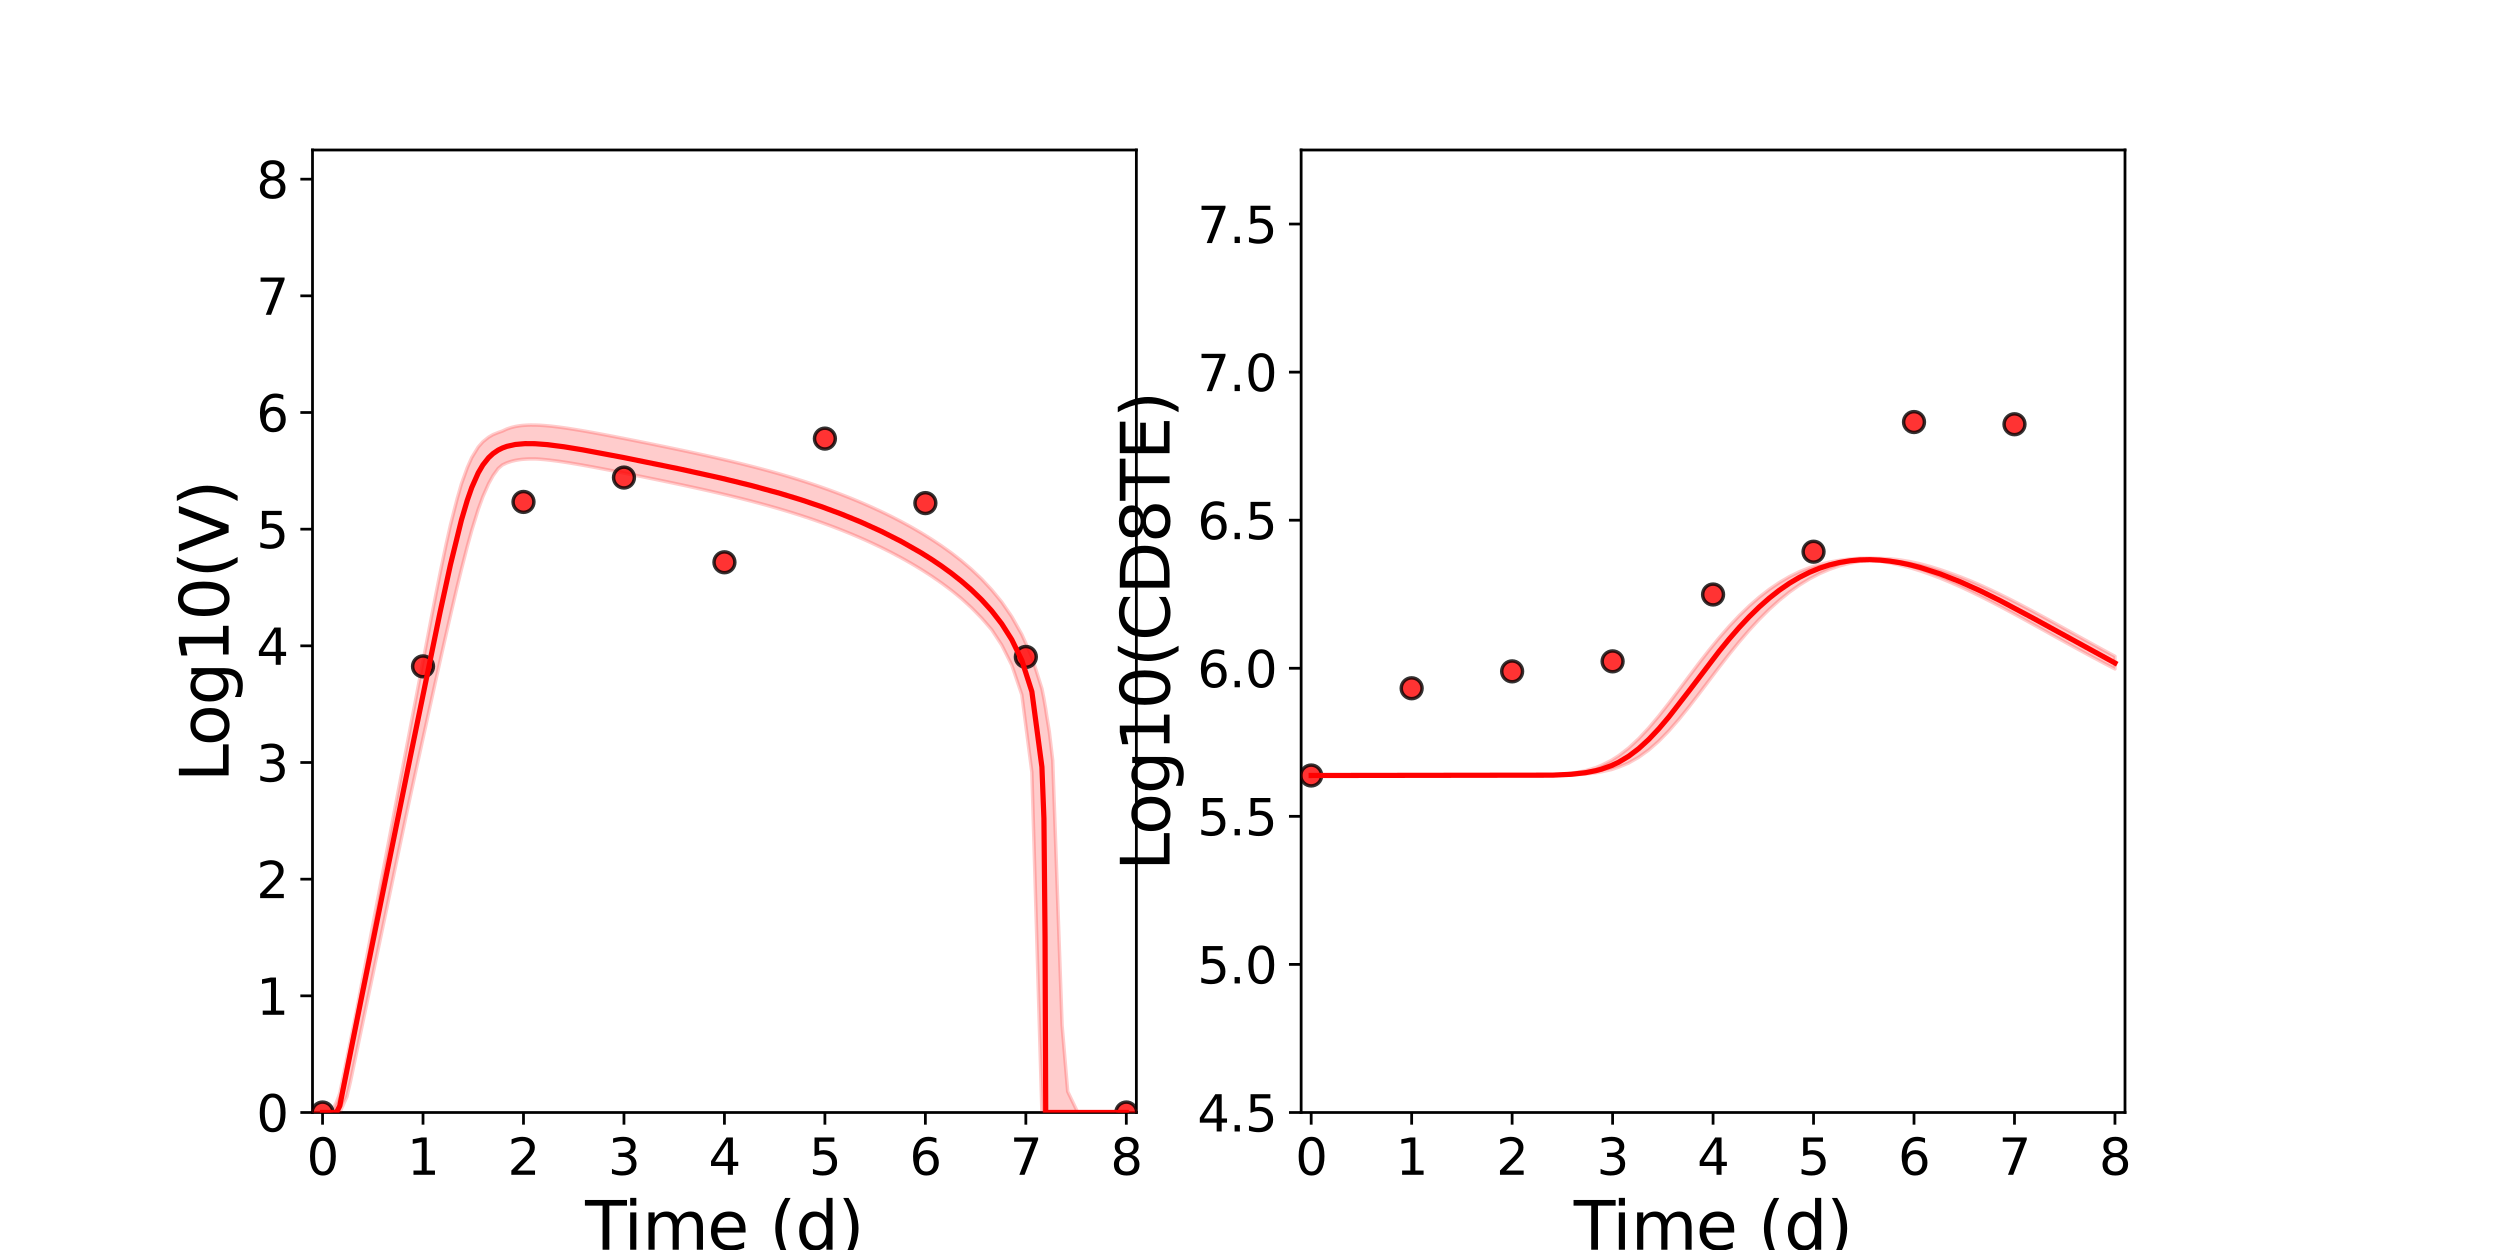 <?xml version="1.0" encoding="utf-8" standalone="no"?>
<!DOCTYPE svg PUBLIC "-//W3C//DTD SVG 1.1//EN"
  "http://www.w3.org/Graphics/SVG/1.1/DTD/svg11.dtd">
<svg xmlns:xlink="http://www.w3.org/1999/xlink" width="720pt" height="360pt" viewBox="0 0 720 360" xmlns="http://www.w3.org/2000/svg" version="1.1">
 <defs>
  <style type="text/css">*{stroke-linejoin: round; stroke-linecap: butt}</style>
 </defs>
 <g id="figure_1">
  <g id="patch_1">
   <path d="M 0 360 
L 720 360 
L 720 0 
L 0 0 
z
" style="fill: #ffffff"/>
  </g>
  <g id="axes_1">
   <g id="patch_2">
    <path d="M 90 320.4 
L 327.273 320.4 
L 327.273 43.2 
L 90 43.2 
z
" style="fill: #ffffff"/>
   </g>
   <g id="matplotlib.axis_1">
    <g id="xtick_1">
     <g id="line2d_1">
      <defs>
       <path id="m80e9c39110" d="M 0 0 
L 0 3.5 
" style="stroke: #000000; stroke-width: 0.8"/>
      </defs>
      <g>
       <use xlink:href="#m80e9c39110" x="92.894" y="320.4" style="stroke: #000000; stroke-width: 0.8"/>
      </g>
     </g>
     <g id="text_1">
      <!-- 0 -->
      <g transform="translate(88.313 338.342) scale(0.144 -0.144)">
       <defs>
        <path id="DejaVuSans-30" d="M 2034 4250 
Q 1547 4250 1301 3770 
Q 1056 3291 1056 2328 
Q 1056 1369 1301 889 
Q 1547 409 2034 409 
Q 2525 409 2770 889 
Q 3016 1369 3016 2328 
Q 3016 3291 2770 3770 
Q 2525 4250 2034 4250 
z
M 2034 4750 
Q 2819 4750 3233 4129 
Q 3647 3509 3647 2328 
Q 3647 1150 3233 529 
Q 2819 -91 2034 -91 
Q 1250 -91 836 529 
Q 422 1150 422 2328 
Q 422 3509 836 4129 
Q 1250 4750 2034 4750 
z
" transform="scale(0.016)"/>
       </defs>
       <use xlink:href="#DejaVuSans-30"/>
      </g>
     </g>
    </g>
    <g id="xtick_2">
     <g id="line2d_2">
      <g>
       <use xlink:href="#m80e9c39110" x="121.829" y="320.4" style="stroke: #000000; stroke-width: 0.8"/>
      </g>
     </g>
     <g id="text_2">
      <!-- 1 -->
      <g transform="translate(117.248 338.342) scale(0.144 -0.144)">
       <defs>
        <path id="DejaVuSans-31" d="M 794 531 
L 1825 531 
L 1825 4091 
L 703 3866 
L 703 4441 
L 1819 4666 
L 2450 4666 
L 2450 531 
L 3481 531 
L 3481 0 
L 794 0 
L 794 531 
z
" transform="scale(0.016)"/>
       </defs>
       <use xlink:href="#DejaVuSans-31"/>
      </g>
     </g>
    </g>
    <g id="xtick_3">
     <g id="line2d_3">
      <g>
       <use xlink:href="#m80e9c39110" x="150.765" y="320.4" style="stroke: #000000; stroke-width: 0.8"/>
      </g>
     </g>
     <g id="text_3">
      <!-- 2 -->
      <g transform="translate(146.184 338.342) scale(0.144 -0.144)">
       <defs>
        <path id="DejaVuSans-32" d="M 1228 531 
L 3431 531 
L 3431 0 
L 469 0 
L 469 531 
Q 828 903 1448 1529 
Q 2069 2156 2228 2338 
Q 2531 2678 2651 2914 
Q 2772 3150 2772 3378 
Q 2772 3750 2511 3984 
Q 2250 4219 1831 4219 
Q 1534 4219 1204 4116 
Q 875 4013 500 3803 
L 500 4441 
Q 881 4594 1212 4672 
Q 1544 4750 1819 4750 
Q 2544 4750 2975 4387 
Q 3406 4025 3406 3419 
Q 3406 3131 3298 2873 
Q 3191 2616 2906 2266 
Q 2828 2175 2409 1742 
Q 1991 1309 1228 531 
z
" transform="scale(0.016)"/>
       </defs>
       <use xlink:href="#DejaVuSans-32"/>
      </g>
     </g>
    </g>
    <g id="xtick_4">
     <g id="line2d_4">
      <g>
       <use xlink:href="#m80e9c39110" x="179.701" y="320.4" style="stroke: #000000; stroke-width: 0.8"/>
      </g>
     </g>
     <g id="text_4">
      <!-- 3 -->
      <g transform="translate(175.12 338.342) scale(0.144 -0.144)">
       <defs>
        <path id="DejaVuSans-33" d="M 2597 2516 
Q 3050 2419 3304 2112 
Q 3559 1806 3559 1356 
Q 3559 666 3084 287 
Q 2609 -91 1734 -91 
Q 1441 -91 1130 -33 
Q 819 25 488 141 
L 488 750 
Q 750 597 1062 519 
Q 1375 441 1716 441 
Q 2309 441 2620 675 
Q 2931 909 2931 1356 
Q 2931 1769 2642 2001 
Q 2353 2234 1838 2234 
L 1294 2234 
L 1294 2753 
L 1863 2753 
Q 2328 2753 2575 2939 
Q 2822 3125 2822 3475 
Q 2822 3834 2567 4026 
Q 2313 4219 1838 4219 
Q 1578 4219 1281 4162 
Q 984 4106 628 3988 
L 628 4550 
Q 988 4650 1302 4700 
Q 1616 4750 1894 4750 
Q 2613 4750 3031 4423 
Q 3450 4097 3450 3541 
Q 3450 3153 3228 2886 
Q 3006 2619 2597 2516 
z
" transform="scale(0.016)"/>
       </defs>
       <use xlink:href="#DejaVuSans-33"/>
      </g>
     </g>
    </g>
    <g id="xtick_5">
     <g id="line2d_5">
      <g>
       <use xlink:href="#m80e9c39110" x="208.636" y="320.4" style="stroke: #000000; stroke-width: 0.8"/>
      </g>
     </g>
     <g id="text_5">
      <!-- 4 -->
      <g transform="translate(204.055 338.342) scale(0.144 -0.144)">
       <defs>
        <path id="DejaVuSans-34" d="M 2419 4116 
L 825 1625 
L 2419 1625 
L 2419 4116 
z
M 2253 4666 
L 3047 4666 
L 3047 1625 
L 3713 1625 
L 3713 1100 
L 3047 1100 
L 3047 0 
L 2419 0 
L 2419 1100 
L 313 1100 
L 313 1709 
L 2253 4666 
z
" transform="scale(0.016)"/>
       </defs>
       <use xlink:href="#DejaVuSans-34"/>
      </g>
     </g>
    </g>
    <g id="xtick_6">
     <g id="line2d_6">
      <g>
       <use xlink:href="#m80e9c39110" x="237.572" y="320.4" style="stroke: #000000; stroke-width: 0.8"/>
      </g>
     </g>
     <g id="text_6">
      <!-- 5 -->
      <g transform="translate(232.991 338.342) scale(0.144 -0.144)">
       <defs>
        <path id="DejaVuSans-35" d="M 691 4666 
L 3169 4666 
L 3169 4134 
L 1269 4134 
L 1269 2991 
Q 1406 3038 1543 3061 
Q 1681 3084 1819 3084 
Q 2600 3084 3056 2656 
Q 3513 2228 3513 1497 
Q 3513 744 3044 326 
Q 2575 -91 1722 -91 
Q 1428 -91 1123 -41 
Q 819 9 494 109 
L 494 744 
Q 775 591 1075 516 
Q 1375 441 1709 441 
Q 2250 441 2565 725 
Q 2881 1009 2881 1497 
Q 2881 1984 2565 2268 
Q 2250 2553 1709 2553 
Q 1456 2553 1204 2497 
Q 953 2441 691 2322 
L 691 4666 
z
" transform="scale(0.016)"/>
       </defs>
       <use xlink:href="#DejaVuSans-35"/>
      </g>
     </g>
    </g>
    <g id="xtick_7">
     <g id="line2d_7">
      <g>
       <use xlink:href="#m80e9c39110" x="266.508" y="320.4" style="stroke: #000000; stroke-width: 0.8"/>
      </g>
     </g>
     <g id="text_7">
      <!-- 6 -->
      <g transform="translate(261.927 338.342) scale(0.144 -0.144)">
       <defs>
        <path id="DejaVuSans-36" d="M 2113 2584 
Q 1688 2584 1439 2293 
Q 1191 2003 1191 1497 
Q 1191 994 1439 701 
Q 1688 409 2113 409 
Q 2538 409 2786 701 
Q 3034 994 3034 1497 
Q 3034 2003 2786 2293 
Q 2538 2584 2113 2584 
z
M 3366 4563 
L 3366 3988 
Q 3128 4100 2886 4159 
Q 2644 4219 2406 4219 
Q 1781 4219 1451 3797 
Q 1122 3375 1075 2522 
Q 1259 2794 1537 2939 
Q 1816 3084 2150 3084 
Q 2853 3084 3261 2657 
Q 3669 2231 3669 1497 
Q 3669 778 3244 343 
Q 2819 -91 2113 -91 
Q 1303 -91 875 529 
Q 447 1150 447 2328 
Q 447 3434 972 4092 
Q 1497 4750 2381 4750 
Q 2619 4750 2861 4703 
Q 3103 4656 3366 4563 
z
" transform="scale(0.016)"/>
       </defs>
       <use xlink:href="#DejaVuSans-36"/>
      </g>
     </g>
    </g>
    <g id="xtick_8">
     <g id="line2d_8">
      <g>
       <use xlink:href="#m80e9c39110" x="295.443" y="320.4" style="stroke: #000000; stroke-width: 0.8"/>
      </g>
     </g>
     <g id="text_8">
      <!-- 7 -->
      <g transform="translate(290.862 338.342) scale(0.144 -0.144)">
       <defs>
        <path id="DejaVuSans-37" d="M 525 4666 
L 3525 4666 
L 3525 4397 
L 1831 0 
L 1172 0 
L 2766 4134 
L 525 4134 
L 525 4666 
z
" transform="scale(0.016)"/>
       </defs>
       <use xlink:href="#DejaVuSans-37"/>
      </g>
     </g>
    </g>
    <g id="xtick_9">
     <g id="line2d_9">
      <g>
       <use xlink:href="#m80e9c39110" x="324.379" y="320.4" style="stroke: #000000; stroke-width: 0.8"/>
      </g>
     </g>
     <g id="text_9">
      <!-- 8 -->
      <g transform="translate(319.798 338.342) scale(0.144 -0.144)">
       <defs>
        <path id="DejaVuSans-38" d="M 2034 2216 
Q 1584 2216 1326 1975 
Q 1069 1734 1069 1313 
Q 1069 891 1326 650 
Q 1584 409 2034 409 
Q 2484 409 2743 651 
Q 3003 894 3003 1313 
Q 3003 1734 2745 1975 
Q 2488 2216 2034 2216 
z
M 1403 2484 
Q 997 2584 770 2862 
Q 544 3141 544 3541 
Q 544 4100 942 4425 
Q 1341 4750 2034 4750 
Q 2731 4750 3128 4425 
Q 3525 4100 3525 3541 
Q 3525 3141 3298 2862 
Q 3072 2584 2669 2484 
Q 3125 2378 3379 2068 
Q 3634 1759 3634 1313 
Q 3634 634 3220 271 
Q 2806 -91 2034 -91 
Q 1263 -91 848 271 
Q 434 634 434 1313 
Q 434 1759 690 2068 
Q 947 2378 1403 2484 
z
M 1172 3481 
Q 1172 3119 1398 2916 
Q 1625 2713 2034 2713 
Q 2441 2713 2670 2916 
Q 2900 3119 2900 3481 
Q 2900 3844 2670 4047 
Q 2441 4250 2034 4250 
Q 1625 4250 1398 4047 
Q 1172 3844 1172 3481 
z
" transform="scale(0.016)"/>
       </defs>
       <use xlink:href="#DejaVuSans-38"/>
      </g>
     </g>
    </g>
    <g id="text_10">
     <!-- Time (d) -->
     <g transform="translate(168.511 359.925) scale(0.192 -0.192)">
      <defs>
       <path id="DejaVuSans-54" d="M -19 4666 
L 3928 4666 
L 3928 4134 
L 2272 4134 
L 2272 0 
L 1638 0 
L 1638 4134 
L -19 4134 
L -19 4666 
z
" transform="scale(0.016)"/>
       <path id="DejaVuSans-69" d="M 603 3500 
L 1178 3500 
L 1178 0 
L 603 0 
L 603 3500 
z
M 603 4863 
L 1178 4863 
L 1178 4134 
L 603 4134 
L 603 4863 
z
" transform="scale(0.016)"/>
       <path id="DejaVuSans-6d" d="M 3328 2828 
Q 3544 3216 3844 3400 
Q 4144 3584 4550 3584 
Q 5097 3584 5394 3201 
Q 5691 2819 5691 2113 
L 5691 0 
L 5113 0 
L 5113 2094 
Q 5113 2597 4934 2840 
Q 4756 3084 4391 3084 
Q 3944 3084 3684 2787 
Q 3425 2491 3425 1978 
L 3425 0 
L 2847 0 
L 2847 2094 
Q 2847 2600 2669 2842 
Q 2491 3084 2119 3084 
Q 1678 3084 1418 2786 
Q 1159 2488 1159 1978 
L 1159 0 
L 581 0 
L 581 3500 
L 1159 3500 
L 1159 2956 
Q 1356 3278 1631 3431 
Q 1906 3584 2284 3584 
Q 2666 3584 2933 3390 
Q 3200 3197 3328 2828 
z
" transform="scale(0.016)"/>
       <path id="DejaVuSans-65" d="M 3597 1894 
L 3597 1613 
L 953 1613 
Q 991 1019 1311 708 
Q 1631 397 2203 397 
Q 2534 397 2845 478 
Q 3156 559 3463 722 
L 3463 178 
Q 3153 47 2828 -22 
Q 2503 -91 2169 -91 
Q 1331 -91 842 396 
Q 353 884 353 1716 
Q 353 2575 817 3079 
Q 1281 3584 2069 3584 
Q 2775 3584 3186 3129 
Q 3597 2675 3597 1894 
z
M 3022 2063 
Q 3016 2534 2758 2815 
Q 2500 3097 2075 3097 
Q 1594 3097 1305 2825 
Q 1016 2553 972 2059 
L 3022 2063 
z
" transform="scale(0.016)"/>
       <path id="DejaVuSans-20" transform="scale(0.016)"/>
       <path id="DejaVuSans-28" d="M 1984 4856 
Q 1566 4138 1362 3434 
Q 1159 2731 1159 2009 
Q 1159 1288 1364 580 
Q 1569 -128 1984 -844 
L 1484 -844 
Q 1016 -109 783 600 
Q 550 1309 550 2009 
Q 550 2706 781 3412 
Q 1013 4119 1484 4856 
L 1984 4856 
z
" transform="scale(0.016)"/>
       <path id="DejaVuSans-64" d="M 2906 2969 
L 2906 4863 
L 3481 4863 
L 3481 0 
L 2906 0 
L 2906 525 
Q 2725 213 2448 61 
Q 2172 -91 1784 -91 
Q 1150 -91 751 415 
Q 353 922 353 1747 
Q 353 2572 751 3078 
Q 1150 3584 1784 3584 
Q 2172 3584 2448 3432 
Q 2725 3281 2906 2969 
z
M 947 1747 
Q 947 1113 1208 752 
Q 1469 391 1925 391 
Q 2381 391 2643 752 
Q 2906 1113 2906 1747 
Q 2906 2381 2643 2742 
Q 2381 3103 1925 3103 
Q 1469 3103 1208 2742 
Q 947 2381 947 1747 
z
" transform="scale(0.016)"/>
       <path id="DejaVuSans-29" d="M 513 4856 
L 1013 4856 
Q 1481 4119 1714 3412 
Q 1947 2706 1947 2009 
Q 1947 1309 1714 600 
Q 1481 -109 1013 -844 
L 513 -844 
Q 928 -128 1133 580 
Q 1338 1288 1338 2009 
Q 1338 2731 1133 3434 
Q 928 4138 513 4856 
z
" transform="scale(0.016)"/>
      </defs>
      <use xlink:href="#DejaVuSans-54"/>
      <use xlink:href="#DejaVuSans-69" x="57.959"/>
      <use xlink:href="#DejaVuSans-6d" x="85.742"/>
      <use xlink:href="#DejaVuSans-65" x="183.154"/>
      <use xlink:href="#DejaVuSans-20" x="244.678"/>
      <use xlink:href="#DejaVuSans-28" x="276.465"/>
      <use xlink:href="#DejaVuSans-64" x="315.479"/>
      <use xlink:href="#DejaVuSans-29" x="378.955"/>
     </g>
    </g>
   </g>
   <g id="matplotlib.axis_2">
    <g id="ytick_1">
     <g id="line2d_10">
      <defs>
       <path id="m57f855732e" d="M 0 0 
L -3.5 0 
" style="stroke: #000000; stroke-width: 0.8"/>
      </defs>
      <g>
       <use xlink:href="#m57f855732e" x="90" y="320.4" style="stroke: #000000; stroke-width: 0.8"/>
      </g>
     </g>
     <g id="text_11">
      <!-- 0 -->
      <g transform="translate(73.838 325.871) scale(0.144 -0.144)">
       <use xlink:href="#DejaVuSans-30"/>
      </g>
     </g>
    </g>
    <g id="ytick_2">
     <g id="line2d_11">
      <g>
       <use xlink:href="#m57f855732e" x="90" y="286.8" style="stroke: #000000; stroke-width: 0.8"/>
      </g>
     </g>
     <g id="text_12">
      <!-- 1 -->
      <g transform="translate(73.838 292.271) scale(0.144 -0.144)">
       <use xlink:href="#DejaVuSans-31"/>
      </g>
     </g>
    </g>
    <g id="ytick_3">
     <g id="line2d_12">
      <g>
       <use xlink:href="#m57f855732e" x="90" y="253.2" style="stroke: #000000; stroke-width: 0.8"/>
      </g>
     </g>
     <g id="text_13">
      <!-- 2 -->
      <g transform="translate(73.838 258.671) scale(0.144 -0.144)">
       <use xlink:href="#DejaVuSans-32"/>
      </g>
     </g>
    </g>
    <g id="ytick_4">
     <g id="line2d_13">
      <g>
       <use xlink:href="#m57f855732e" x="90" y="219.6" style="stroke: #000000; stroke-width: 0.8"/>
      </g>
     </g>
     <g id="text_14">
      <!-- 3 -->
      <g transform="translate(73.838 225.071) scale(0.144 -0.144)">
       <use xlink:href="#DejaVuSans-33"/>
      </g>
     </g>
    </g>
    <g id="ytick_5">
     <g id="line2d_14">
      <g>
       <use xlink:href="#m57f855732e" x="90" y="186" style="stroke: #000000; stroke-width: 0.8"/>
      </g>
     </g>
     <g id="text_15">
      <!-- 4 -->
      <g transform="translate(73.838 191.471) scale(0.144 -0.144)">
       <use xlink:href="#DejaVuSans-34"/>
      </g>
     </g>
    </g>
    <g id="ytick_6">
     <g id="line2d_15">
      <g>
       <use xlink:href="#m57f855732e" x="90" y="152.4" style="stroke: #000000; stroke-width: 0.8"/>
      </g>
     </g>
     <g id="text_16">
      <!-- 5 -->
      <g transform="translate(73.838 157.871) scale(0.144 -0.144)">
       <use xlink:href="#DejaVuSans-35"/>
      </g>
     </g>
    </g>
    <g id="ytick_7">
     <g id="line2d_16">
      <g>
       <use xlink:href="#m57f855732e" x="90" y="118.8" style="stroke: #000000; stroke-width: 0.8"/>
      </g>
     </g>
     <g id="text_17">
      <!-- 6 -->
      <g transform="translate(73.838 124.271) scale(0.144 -0.144)">
       <use xlink:href="#DejaVuSans-36"/>
      </g>
     </g>
    </g>
    <g id="ytick_8">
     <g id="line2d_17">
      <g>
       <use xlink:href="#m57f855732e" x="90" y="85.2" style="stroke: #000000; stroke-width: 0.8"/>
      </g>
     </g>
     <g id="text_18">
      <!-- 7 -->
      <g transform="translate(73.838 90.671) scale(0.144 -0.144)">
       <use xlink:href="#DejaVuSans-37"/>
      </g>
     </g>
    </g>
    <g id="ytick_9">
     <g id="line2d_18">
      <g>
       <use xlink:href="#m57f855732e" x="90" y="51.6" style="stroke: #000000; stroke-width: 0.8"/>
      </g>
     </g>
     <g id="text_19">
      <!-- 8 -->
      <g transform="translate(73.838 57.071) scale(0.144 -0.144)">
       <use xlink:href="#DejaVuSans-38"/>
      </g>
     </g>
    </g>
    <g id="text_20">
     <!-- Log10(V) -->
     <g transform="translate(65.845 225.224) rotate(-90) scale(0.192 -0.192)">
      <defs>
       <path id="DejaVuSans-4c" d="M 628 4666 
L 1259 4666 
L 1259 531 
L 3531 531 
L 3531 0 
L 628 0 
L 628 4666 
z
" transform="scale(0.016)"/>
       <path id="DejaVuSans-6f" d="M 1959 3097 
Q 1497 3097 1228 2736 
Q 959 2375 959 1747 
Q 959 1119 1226 758 
Q 1494 397 1959 397 
Q 2419 397 2687 759 
Q 2956 1122 2956 1747 
Q 2956 2369 2687 2733 
Q 2419 3097 1959 3097 
z
M 1959 3584 
Q 2709 3584 3137 3096 
Q 3566 2609 3566 1747 
Q 3566 888 3137 398 
Q 2709 -91 1959 -91 
Q 1206 -91 779 398 
Q 353 888 353 1747 
Q 353 2609 779 3096 
Q 1206 3584 1959 3584 
z
" transform="scale(0.016)"/>
       <path id="DejaVuSans-67" d="M 2906 1791 
Q 2906 2416 2648 2759 
Q 2391 3103 1925 3103 
Q 1463 3103 1205 2759 
Q 947 2416 947 1791 
Q 947 1169 1205 825 
Q 1463 481 1925 481 
Q 2391 481 2648 825 
Q 2906 1169 2906 1791 
z
M 3481 434 
Q 3481 -459 3084 -895 
Q 2688 -1331 1869 -1331 
Q 1566 -1331 1297 -1286 
Q 1028 -1241 775 -1147 
L 775 -588 
Q 1028 -725 1275 -790 
Q 1522 -856 1778 -856 
Q 2344 -856 2625 -561 
Q 2906 -266 2906 331 
L 2906 616 
Q 2728 306 2450 153 
Q 2172 0 1784 0 
Q 1141 0 747 490 
Q 353 981 353 1791 
Q 353 2603 747 3093 
Q 1141 3584 1784 3584 
Q 2172 3584 2450 3431 
Q 2728 3278 2906 2969 
L 2906 3500 
L 3481 3500 
L 3481 434 
z
" transform="scale(0.016)"/>
       <path id="DejaVuSans-56" d="M 1831 0 
L 50 4666 
L 709 4666 
L 2188 738 
L 3669 4666 
L 4325 4666 
L 2547 0 
L 1831 0 
z
" transform="scale(0.016)"/>
      </defs>
      <use xlink:href="#DejaVuSans-4c"/>
      <use xlink:href="#DejaVuSans-6f" x="53.963"/>
      <use xlink:href="#DejaVuSans-67" x="115.145"/>
      <use xlink:href="#DejaVuSans-31" x="178.621"/>
      <use xlink:href="#DejaVuSans-30" x="242.244"/>
      <use xlink:href="#DejaVuSans-28" x="305.867"/>
      <use xlink:href="#DejaVuSans-56" x="344.881"/>
      <use xlink:href="#DejaVuSans-29" x="413.289"/>
     </g>
    </g>
   </g>
   <g id="patch_3">
    <path d="M 90 320.4 
L 90 43.2 
" style="fill: none; stroke: #000000; stroke-width: 0.8; stroke-linejoin: miter; stroke-linecap: square"/>
   </g>
   <g id="patch_4">
    <path d="M 327.273 320.4 
L 327.273 43.2 
" style="fill: none; stroke: #000000; stroke-width: 0.8; stroke-linejoin: miter; stroke-linecap: square"/>
   </g>
   <g id="patch_5">
    <path d="M 90 320.4 
L 327.273 320.4 
" style="fill: none; stroke: #000000; stroke-width: 0.8; stroke-linejoin: miter; stroke-linecap: square"/>
   </g>
   <g id="patch_6">
    <path d="M 90 43.2 
L 327.273 43.2 
" style="fill: none; stroke: #000000; stroke-width: 0.8; stroke-linejoin: miter; stroke-linecap: square"/>
   </g>
   <g id="PolyCollection_1">
    <defs>
     <path id="mcf63f570a1" d="M 92.894 -39.6 
L 92.894 -39.6 
L 92.897 -39.6 
L 92.93 -39.6 
L 93.258 -39.6 
L 93.663 -39.6 
L 94.57 -39.6 
L 95.323 -39.6 
L 96.882 -39.6 
L 97.849 -39.6 
L 99.891 -44.121 
L 100.897 -48.348 
L 102.573 -56.364 
L 103.683 -61.66 
L 105.644 -71.024 
L 106.743 -76.256 
L 108.355 -83.958 
L 109.523 -89.523 
L 111.325 -98.125 
L 112.483 -103.641 
L 114.089 -111.319 
L 115.286 -117.038 
L 117.032 -125.354 
L 118.213 -130.882 
L 119.8 -138.12 
L 121.009 -143.657 
L 122.717 -151.425 
L 123.914 -156.872 
L 125.523 -164.151 
L 126.749 -169.665 
L 128.495 -177.4 
L 129.736 -182.793 
L 131.643 -190.936 
L 132.887 -196.018 
L 134.586 -202.65 
L 135.873 -207.285 
L 137.733 -213.293 
L 139.071 -216.968 
L 140.722 -220.697 
L 141.998 -223.007 
L 143.477 -225.064 
L 144.704 -226.106 
L 145.976 -226.696 
L 147.248 -227.125 
L 148.365 -227.401 
L 149.488 -227.596 
L 150.372 -227.703 
L 151.227 -227.768 
L 151.974 -227.811 
L 152.728 -227.833 
L 153.379 -227.831 
L 154.068 -227.827 
L 154.758 -227.803 
L 155.448 -227.759 
L 156.137 -227.698 
L 156.827 -227.636 
L 157.517 -227.569 
L 158.206 -227.492 
L 158.896 -227.405 
L 159.586 -227.319 
L 160.276 -227.232 
L 160.976 -227.138 
L 161.686 -227.036 
L 162.413 -226.924 
L 163.157 -226.809 
L 163.923 -226.69 
L 166.817 -226.204 
L 167.793 -226.034 
L 170.687 -225.509 
L 171.941 -225.275 
L 174.835 -224.724 
L 176.454 -224.409 
L 179.348 -223.841 
L 181.436 -223.424 
L 184.329 -222.842 
L 187.223 -222.252 
L 190.116 -221.656 
L 193.01 -221.052 
L 195.903 -220.44 
L 198.797 -219.816 
L 201.691 -219.181 
L 204.584 -218.53 
L 207.478 -217.862 
L 210.371 -217.173 
L 213.265 -216.462 
L 216.158 -215.724 
L 219.052 -214.957 
L 221.946 -214.158 
L 224.839 -213.323 
L 227.733 -212.45 
L 230.626 -211.536 
L 233.52 -210.577 
L 236.413 -209.57 
L 239.307 -208.512 
L 242.201 -207.399 
L 245.094 -206.228 
L 247.988 -204.995 
L 250.881 -203.695 
L 253.775 -202.322 
L 256.668 -200.871 
L 259.562 -199.333 
L 262.456 -197.701 
L 265.349 -195.961 
L 268.243 -194.099 
L 271.136 -192.094 
L 274.03 -189.939 
L 276.923 -187.577 
L 279.817 -184.929 
L 282.711 -181.981 
L 285.604 -178.643 
L 288.498 -174.214 
L 291.391 -168.462 
L 294.285 -159.911 
L 297.178 -137.612 
L 300.072 -39.6 
L 300.651 -39.6 
L 300.915 -39.6 
L 300.958 -39.6 
L 300.977 -39.6 
L 300.977 -39.6 
L 300.984 -39.6 
L 300.995 -39.6 
L 301.01 -39.6 
L 301.015 -39.6 
L 301.024 -39.6 
L 301.029 -39.6 
L 301.039 -39.6 
L 301.048 -39.6 
L 301.103 -39.6 
L 301.139 -39.6 
L 301.167 -39.6 
L 301.282 -39.6 
L 301.366 -39.6 
L 302.196 -39.6 
L 303.182 -39.6 
L 305.886 -39.6 
L 307.5 -39.6 
L 310.393 -39.6 
L 312.774 -39.6 
L 315.667 -39.6 
L 318.561 -39.6 
L 321.455 -39.6 
L 324.348 -39.6 
L 324.379 -39.6 
L 324.379 -39.6 
L 324.379 -39.6 
L 324.348 -39.6 
L 321.455 -39.6 
L 318.561 -39.6 
L 315.667 -39.6 
L 312.774 -39.6 
L 310.393 -39.6 
L 307.5 -45.636 
L 305.886 -64.634 
L 303.182 -140.961 
L 302.196 -149.332 
L 301.366 -154.398 
L 301.282 -154.981 
L 301.167 -155.787 
L 301.139 -155.968 
L 301.103 -156.168 
L 301.048 -156.475 
L 301.039 -156.524 
L 301.029 -156.579 
L 301.024 -156.607 
L 301.015 -156.659 
L 301.01 -156.686 
L 300.995 -156.767 
L 300.984 -156.828 
L 300.977 -156.867 
L 300.977 -156.87 
L 300.958 -156.976 
L 300.915 -157.213 
L 300.651 -158.765 
L 300.072 -161.65 
L 297.178 -170.809 
L 294.285 -177.273 
L 291.391 -182.398 
L 288.498 -186.623 
L 285.604 -190.14 
L 282.711 -193.251 
L 279.817 -196.004 
L 276.923 -198.478 
L 274.03 -200.731 
L 271.136 -202.805 
L 268.243 -204.728 
L 265.349 -206.522 
L 262.456 -208.204 
L 259.562 -209.785 
L 256.668 -211.276 
L 253.775 -212.686 
L 250.881 -214.021 
L 247.988 -215.287 
L 245.094 -216.489 
L 242.201 -217.63 
L 239.307 -218.716 
L 236.413 -219.749 
L 233.52 -220.732 
L 230.626 -221.669 
L 227.733 -222.563 
L 224.839 -223.417 
L 221.946 -224.235 
L 219.052 -225.018 
L 216.158 -225.77 
L 213.265 -226.494 
L 210.371 -227.194 
L 207.478 -227.871 
L 204.584 -228.53 
L 201.691 -229.172 
L 198.797 -229.8 
L 195.903 -230.417 
L 193.01 -231.024 
L 190.116 -231.622 
L 187.223 -232.214 
L 184.329 -232.798 
L 181.436 -233.376 
L 179.348 -233.788 
L 176.454 -234.351 
L 174.835 -234.661 
L 171.941 -235.204 
L 170.687 -235.435 
L 167.793 -235.948 
L 166.817 -236.112 
L 163.923 -236.577 
L 163.157 -236.696 
L 162.413 -236.801 
L 161.686 -236.902 
L 160.976 -237 
L 160.276 -237.085 
L 159.586 -237.167 
L 158.896 -237.249 
L 158.206 -237.316 
L 157.517 -237.381 
L 156.827 -237.44 
L 156.137 -237.486 
L 155.448 -237.533 
L 154.758 -237.561 
L 154.068 -237.586 
L 153.379 -237.59 
L 152.728 -237.592 
L 151.974 -237.57 
L 151.227 -237.527 
L 150.372 -237.462 
L 149.488 -237.355 
L 148.365 -237.16 
L 147.248 -236.885 
L 145.976 -236.456 
L 144.704 -235.868 
L 143.477 -235.434 
L 141.998 -234.833 
L 140.722 -234.097 
L 139.071 -232.78 
L 137.733 -231.264 
L 135.873 -228.233 
L 134.586 -225.337 
L 132.887 -220.617 
L 131.643 -216.292 
L 129.736 -208.823 
L 128.495 -203.286 
L 126.749 -194.964 
L 125.523 -188.791 
L 123.914 -180.489 
L 122.717 -174.182 
L 121.009 -165.3 
L 119.8 -158.98 
L 118.213 -150.685 
L 117.032 -144.468 
L 115.286 -135.31 
L 114.089 -129.009 
L 112.483 -120.563 
L 111.325 -114.439 
L 109.523 -104.966 
L 108.355 -98.815 
L 106.743 -90.33 
L 105.644 -84.541 
L 103.683 -74.213 
L 102.573 -68.386 
L 100.897 -60.071 
L 99.891 -55.173 
L 97.849 -45.071 
L 96.882 -42.513 
L 95.323 -39.6 
L 94.57 -39.6 
L 93.663 -39.6 
L 93.258 -39.6 
L 92.93 -39.6 
L 92.897 -39.6 
L 92.894 -39.6 
z
" style="stroke: #ff0000; stroke-opacity: 0.2"/>
    </defs>
    <g clip-path="url(#pcddb9c6805)">
     <use xlink:href="#mcf63f570a1" x="0" y="360" style="fill: #ff0000; fill-opacity: 0.2; stroke: #ff0000; stroke-opacity: 0.2"/>
    </g>
   </g>
   <g id="PathCollection_1">
    <defs>
     <path id="m1118922d3d" d="M 0 3 
C 0.796 3 1.559 2.684 2.121 2.121 
C 2.684 1.559 3 0.796 3 0 
C 3 -0.796 2.684 -1.559 2.121 -2.121 
C 1.559 -2.684 0.796 -3 0 -3 
C -0.796 -3 -1.559 -2.684 -2.121 -2.121 
C -2.684 -1.559 -3 -0.796 -3 0 
C -3 0.796 -2.684 1.559 -2.121 2.121 
C -1.559 2.684 -0.796 3 0 3 
z
" style="stroke: #000000; stroke-opacity: 0.8"/>
    </defs>
    <g clip-path="url(#pcddb9c6805)">
     <use xlink:href="#m1118922d3d" x="92.894" y="320.4" style="fill: #ff0000; fill-opacity: 0.8; stroke: #000000; stroke-opacity: 0.8"/>
     <use xlink:href="#m1118922d3d" x="121.829" y="191.916" style="fill: #ff0000; fill-opacity: 0.8; stroke: #000000; stroke-opacity: 0.8"/>
     <use xlink:href="#m1118922d3d" x="150.765" y="144.554" style="fill: #ff0000; fill-opacity: 0.8; stroke: #000000; stroke-opacity: 0.8"/>
     <use xlink:href="#m1118922d3d" x="179.701" y="137.537" style="fill: #ff0000; fill-opacity: 0.8; stroke: #000000; stroke-opacity: 0.8"/>
     <use xlink:href="#m1118922d3d" x="208.636" y="161.939" style="fill: #ff0000; fill-opacity: 0.8; stroke: #000000; stroke-opacity: 0.8"/>
     <use xlink:href="#m1118922d3d" x="237.572" y="126.316" style="fill: #ff0000; fill-opacity: 0.8; stroke: #000000; stroke-opacity: 0.8"/>
     <use xlink:href="#m1118922d3d" x="266.508" y="144.892" style="fill: #ff0000; fill-opacity: 0.8; stroke: #000000; stroke-opacity: 0.8"/>
     <use xlink:href="#m1118922d3d" x="295.443" y="189.192" style="fill: #ff0000; fill-opacity: 0.8; stroke: #000000; stroke-opacity: 0.8"/>
     <use xlink:href="#m1118922d3d" x="324.379" y="320.4" style="fill: #ff0000; fill-opacity: 0.8; stroke: #000000; stroke-opacity: 0.8"/>
    </g>
   </g>
   <g id="line2d_19">
    <path d="M 92.894 320.4 
L 96.882 320.4 
L 97.849 318.506 
L 103.683 289.429 
L 118.213 217.738 
L 126.749 176.262 
L 129.736 162.592 
L 132.887 149.79 
L 134.586 144.052 
L 135.873 140.38 
L 137.733 136.182 
L 139.071 133.9 
L 140.722 131.81 
L 141.998 130.632 
L 143.477 129.627 
L 144.704 129.019 
L 145.976 128.554 
L 148.365 128.016 
L 151.227 127.764 
L 154.068 127.788 
L 157.517 128.046 
L 162.413 128.671 
L 167.793 129.55 
L 179.348 131.723 
L 195.903 135.097 
L 207.478 137.652 
L 216.158 139.77 
L 224.839 142.146 
L 230.626 143.913 
L 236.413 145.856 
L 242.201 148 
L 247.988 150.371 
L 253.775 153.002 
L 259.562 155.938 
L 265.349 159.242 
L 268.243 161.059 
L 271.136 163.009 
L 274.03 165.114 
L 276.923 167.404 
L 279.817 169.923 
L 282.711 172.732 
L 285.604 175.926 
L 288.498 179.66 
L 291.391 184.214 
L 294.285 190.179 
L 297.178 199.187 
L 300.072 220.896 
L 300.651 235.763 
L 300.977 269.97 
L 301.167 320.4 
L 324.379 320.4 
L 324.379 320.4 
" clip-path="url(#pcddb9c6805)" style="fill: none; stroke: #ff0000; stroke-width: 1.5; stroke-linecap: square"/>
   </g>
  </g>
  <g id="axes_2">
   <g id="patch_7">
    <path d="M 374.727 320.4 
L 612 320.4 
L 612 43.2 
L 374.727 43.2 
z
" style="fill: #ffffff"/>
   </g>
   <g id="matplotlib.axis_3">
    <g id="xtick_10">
     <g id="line2d_20">
      <g>
       <use xlink:href="#m80e9c39110" x="377.621" y="320.4" style="stroke: #000000; stroke-width: 0.8"/>
      </g>
     </g>
     <g id="text_21">
      <!-- 0 -->
      <g transform="translate(373.04 338.342) scale(0.144 -0.144)">
       <use xlink:href="#DejaVuSans-30"/>
      </g>
     </g>
    </g>
    <g id="xtick_11">
     <g id="line2d_21">
      <g>
       <use xlink:href="#m80e9c39110" x="406.557" y="320.4" style="stroke: #000000; stroke-width: 0.8"/>
      </g>
     </g>
     <g id="text_22">
      <!-- 1 -->
      <g transform="translate(401.976 338.342) scale(0.144 -0.144)">
       <use xlink:href="#DejaVuSans-31"/>
      </g>
     </g>
    </g>
    <g id="xtick_12">
     <g id="line2d_22">
      <g>
       <use xlink:href="#m80e9c39110" x="435.492" y="320.4" style="stroke: #000000; stroke-width: 0.8"/>
      </g>
     </g>
     <g id="text_23">
      <!-- 2 -->
      <g transform="translate(430.911 338.342) scale(0.144 -0.144)">
       <use xlink:href="#DejaVuSans-32"/>
      </g>
     </g>
    </g>
    <g id="xtick_13">
     <g id="line2d_23">
      <g>
       <use xlink:href="#m80e9c39110" x="464.428" y="320.4" style="stroke: #000000; stroke-width: 0.8"/>
      </g>
     </g>
     <g id="text_24">
      <!-- 3 -->
      <g transform="translate(459.847 338.342) scale(0.144 -0.144)">
       <use xlink:href="#DejaVuSans-33"/>
      </g>
     </g>
    </g>
    <g id="xtick_14">
     <g id="line2d_24">
      <g>
       <use xlink:href="#m80e9c39110" x="493.364" y="320.4" style="stroke: #000000; stroke-width: 0.8"/>
      </g>
     </g>
     <g id="text_25">
      <!-- 4 -->
      <g transform="translate(488.783 338.342) scale(0.144 -0.144)">
       <use xlink:href="#DejaVuSans-34"/>
      </g>
     </g>
    </g>
    <g id="xtick_15">
     <g id="line2d_25">
      <g>
       <use xlink:href="#m80e9c39110" x="522.299" y="320.4" style="stroke: #000000; stroke-width: 0.8"/>
      </g>
     </g>
     <g id="text_26">
      <!-- 5 -->
      <g transform="translate(517.718 338.342) scale(0.144 -0.144)">
       <use xlink:href="#DejaVuSans-35"/>
      </g>
     </g>
    </g>
    <g id="xtick_16">
     <g id="line2d_26">
      <g>
       <use xlink:href="#m80e9c39110" x="551.235" y="320.4" style="stroke: #000000; stroke-width: 0.8"/>
      </g>
     </g>
     <g id="text_27">
      <!-- 6 -->
      <g transform="translate(546.654 338.342) scale(0.144 -0.144)">
       <use xlink:href="#DejaVuSans-36"/>
      </g>
     </g>
    </g>
    <g id="xtick_17">
     <g id="line2d_27">
      <g>
       <use xlink:href="#m80e9c39110" x="580.171" y="320.4" style="stroke: #000000; stroke-width: 0.8"/>
      </g>
     </g>
     <g id="text_28">
      <!-- 7 -->
      <g transform="translate(575.59 338.342) scale(0.144 -0.144)">
       <use xlink:href="#DejaVuSans-37"/>
      </g>
     </g>
    </g>
    <g id="xtick_18">
     <g id="line2d_28">
      <g>
       <use xlink:href="#m80e9c39110" x="609.106" y="320.4" style="stroke: #000000; stroke-width: 0.8"/>
      </g>
     </g>
     <g id="text_29">
      <!-- 8 -->
      <g transform="translate(604.525 338.342) scale(0.144 -0.144)">
       <use xlink:href="#DejaVuSans-38"/>
      </g>
     </g>
    </g>
    <g id="text_30">
     <!-- Time (d) -->
     <g transform="translate(453.239 359.925) scale(0.192 -0.192)">
      <use xlink:href="#DejaVuSans-54"/>
      <use xlink:href="#DejaVuSans-69" x="57.959"/>
      <use xlink:href="#DejaVuSans-6d" x="85.742"/>
      <use xlink:href="#DejaVuSans-65" x="183.154"/>
      <use xlink:href="#DejaVuSans-20" x="244.678"/>
      <use xlink:href="#DejaVuSans-28" x="276.465"/>
      <use xlink:href="#DejaVuSans-64" x="315.479"/>
      <use xlink:href="#DejaVuSans-29" x="378.955"/>
     </g>
    </g>
   </g>
   <g id="matplotlib.axis_4">
    <g id="ytick_10">
     <g id="line2d_29">
      <g>
       <use xlink:href="#m57f855732e" x="374.727" y="320.4" style="stroke: #000000; stroke-width: 0.8"/>
      </g>
     </g>
     <g id="text_31">
      <!-- 4.5 -->
      <g transform="translate(344.827 325.871) scale(0.144 -0.144)">
       <defs>
        <path id="DejaVuSans-2e" d="M 684 794 
L 1344 794 
L 1344 0 
L 684 0 
L 684 794 
z
" transform="scale(0.016)"/>
       </defs>
       <use xlink:href="#DejaVuSans-34"/>
       <use xlink:href="#DejaVuSans-2e" x="63.623"/>
       <use xlink:href="#DejaVuSans-35" x="95.41"/>
      </g>
     </g>
    </g>
    <g id="ytick_11">
     <g id="line2d_30">
      <g>
       <use xlink:href="#m57f855732e" x="374.727" y="277.754" style="stroke: #000000; stroke-width: 0.8"/>
      </g>
     </g>
     <g id="text_32">
      <!-- 5.0 -->
      <g transform="translate(344.827 283.225) scale(0.144 -0.144)">
       <use xlink:href="#DejaVuSans-35"/>
       <use xlink:href="#DejaVuSans-2e" x="63.623"/>
       <use xlink:href="#DejaVuSans-30" x="95.41"/>
      </g>
     </g>
    </g>
    <g id="ytick_12">
     <g id="line2d_31">
      <g>
       <use xlink:href="#m57f855732e" x="374.727" y="235.108" style="stroke: #000000; stroke-width: 0.8"/>
      </g>
     </g>
     <g id="text_33">
      <!-- 5.5 -->
      <g transform="translate(344.827 240.579) scale(0.144 -0.144)">
       <use xlink:href="#DejaVuSans-35"/>
       <use xlink:href="#DejaVuSans-2e" x="63.623"/>
       <use xlink:href="#DejaVuSans-35" x="95.41"/>
      </g>
     </g>
    </g>
    <g id="ytick_13">
     <g id="line2d_32">
      <g>
       <use xlink:href="#m57f855732e" x="374.727" y="192.462" style="stroke: #000000; stroke-width: 0.8"/>
      </g>
     </g>
     <g id="text_34">
      <!-- 6.0 -->
      <g transform="translate(344.827 197.932) scale(0.144 -0.144)">
       <use xlink:href="#DejaVuSans-36"/>
       <use xlink:href="#DejaVuSans-2e" x="63.623"/>
       <use xlink:href="#DejaVuSans-30" x="95.41"/>
      </g>
     </g>
    </g>
    <g id="ytick_14">
     <g id="line2d_33">
      <g>
       <use xlink:href="#m57f855732e" x="374.727" y="149.815" style="stroke: #000000; stroke-width: 0.8"/>
      </g>
     </g>
     <g id="text_35">
      <!-- 6.5 -->
      <g transform="translate(344.827 155.286) scale(0.144 -0.144)">
       <use xlink:href="#DejaVuSans-36"/>
       <use xlink:href="#DejaVuSans-2e" x="63.623"/>
       <use xlink:href="#DejaVuSans-35" x="95.41"/>
      </g>
     </g>
    </g>
    <g id="ytick_15">
     <g id="line2d_34">
      <g>
       <use xlink:href="#m57f855732e" x="374.727" y="107.169" style="stroke: #000000; stroke-width: 0.8"/>
      </g>
     </g>
     <g id="text_36">
      <!-- 7.0 -->
      <g transform="translate(344.827 112.64) scale(0.144 -0.144)">
       <use xlink:href="#DejaVuSans-37"/>
       <use xlink:href="#DejaVuSans-2e" x="63.623"/>
       <use xlink:href="#DejaVuSans-30" x="95.41"/>
      </g>
     </g>
    </g>
    <g id="ytick_16">
     <g id="line2d_35">
      <g>
       <use xlink:href="#m57f855732e" x="374.727" y="64.523" style="stroke: #000000; stroke-width: 0.8"/>
      </g>
     </g>
     <g id="text_37">
      <!-- 7.5 -->
      <g transform="translate(344.827 69.994) scale(0.144 -0.144)">
       <use xlink:href="#DejaVuSans-37"/>
       <use xlink:href="#DejaVuSans-2e" x="63.623"/>
       <use xlink:href="#DejaVuSans-35" x="95.41"/>
      </g>
     </g>
    </g>
    <g id="text_38">
     <!-- Log10(CD8TE) -->
     <g transform="translate(336.834 250.79) rotate(-90) scale(0.192 -0.192)">
      <defs>
       <path id="DejaVuSans-43" d="M 4122 4306 
L 4122 3641 
Q 3803 3938 3442 4084 
Q 3081 4231 2675 4231 
Q 1875 4231 1450 3742 
Q 1025 3253 1025 2328 
Q 1025 1406 1450 917 
Q 1875 428 2675 428 
Q 3081 428 3442 575 
Q 3803 722 4122 1019 
L 4122 359 
Q 3791 134 3420 21 
Q 3050 -91 2638 -91 
Q 1578 -91 968 557 
Q 359 1206 359 2328 
Q 359 3453 968 4101 
Q 1578 4750 2638 4750 
Q 3056 4750 3426 4639 
Q 3797 4528 4122 4306 
z
" transform="scale(0.016)"/>
       <path id="DejaVuSans-44" d="M 1259 4147 
L 1259 519 
L 2022 519 
Q 2988 519 3436 956 
Q 3884 1394 3884 2338 
Q 3884 3275 3436 3711 
Q 2988 4147 2022 4147 
L 1259 4147 
z
M 628 4666 
L 1925 4666 
Q 3281 4666 3915 4102 
Q 4550 3538 4550 2338 
Q 4550 1131 3912 565 
Q 3275 0 1925 0 
L 628 0 
L 628 4666 
z
" transform="scale(0.016)"/>
       <path id="DejaVuSans-45" d="M 628 4666 
L 3578 4666 
L 3578 4134 
L 1259 4134 
L 1259 2753 
L 3481 2753 
L 3481 2222 
L 1259 2222 
L 1259 531 
L 3634 531 
L 3634 0 
L 628 0 
L 628 4666 
z
" transform="scale(0.016)"/>
      </defs>
      <use xlink:href="#DejaVuSans-4c"/>
      <use xlink:href="#DejaVuSans-6f" x="53.963"/>
      <use xlink:href="#DejaVuSans-67" x="115.145"/>
      <use xlink:href="#DejaVuSans-31" x="178.621"/>
      <use xlink:href="#DejaVuSans-30" x="242.244"/>
      <use xlink:href="#DejaVuSans-28" x="305.867"/>
      <use xlink:href="#DejaVuSans-43" x="344.881"/>
      <use xlink:href="#DejaVuSans-44" x="414.705"/>
      <use xlink:href="#DejaVuSans-38" x="491.707"/>
      <use xlink:href="#DejaVuSans-54" x="555.33"/>
      <use xlink:href="#DejaVuSans-45" x="616.414"/>
      <use xlink:href="#DejaVuSans-29" x="679.598"/>
     </g>
    </g>
   </g>
   <g id="patch_8">
    <path d="M 374.727 320.4 
L 374.727 43.2 
" style="fill: none; stroke: #000000; stroke-width: 0.8; stroke-linejoin: miter; stroke-linecap: square"/>
   </g>
   <g id="patch_9">
    <path d="M 612 320.4 
L 612 43.2 
" style="fill: none; stroke: #000000; stroke-width: 0.8; stroke-linejoin: miter; stroke-linecap: square"/>
   </g>
   <g id="patch_10">
    <path d="M 374.727 320.4 
L 612 320.4 
" style="fill: none; stroke: #000000; stroke-width: 0.8; stroke-linejoin: miter; stroke-linecap: square"/>
   </g>
   <g id="patch_11">
    <path d="M 374.727 43.2 
L 612 43.2 
" style="fill: none; stroke: #000000; stroke-width: 0.8; stroke-linejoin: miter; stroke-linecap: square"/>
   </g>
   <g id="PolyCollection_2">
    <defs>
     <path id="mff7f477ee5" d="M 377.621 -136.657 
L 377.621 -136.657 
L 377.624 -136.657 
L 377.657 -136.657 
L 377.986 -136.657 
L 378.39 -136.657 
L 379.297 -136.657 
L 380.051 -136.657 
L 381.61 -136.657 
L 382.576 -136.657 
L 384.618 -136.657 
L 385.625 -136.657 
L 387.3 -136.657 
L 388.411 -136.657 
L 390.371 -136.657 
L 391.47 -136.657 
L 393.083 -136.657 
L 394.25 -136.657 
L 396.052 -136.657 
L 397.21 -136.657 
L 398.816 -136.657 
L 400.014 -136.657 
L 401.759 -136.657 
L 402.94 -136.657 
L 404.527 -136.657 
L 405.737 -136.657 
L 407.444 -136.657 
L 408.641 -136.657 
L 410.25 -136.657 
L 411.476 -136.657 
L 413.223 -136.657 
L 414.463 -136.657 
L 416.371 -136.657 
L 417.614 -136.657 
L 419.313 -136.657 
L 420.601 -136.657 
L 422.46 -136.657 
L 423.799 -136.657 
L 425.45 -136.657 
L 426.725 -136.657 
L 428.204 -136.657 
L 429.431 -136.657 
L 430.703 -136.657 
L 431.976 -136.657 
L 433.093 -136.658 
L 434.216 -136.658 
L 435.1 -136.658 
L 435.954 -136.659 
L 436.702 -136.659 
L 437.456 -136.66 
L 438.106 -136.661 
L 438.796 -136.662 
L 439.485 -136.663 
L 440.175 -136.664 
L 440.865 -136.665 
L 441.554 -136.667 
L 442.244 -136.669 
L 442.934 -136.672 
L 443.623 -136.675 
L 444.313 -136.679 
L 445.003 -136.685 
L 445.703 -136.69 
L 446.413 -136.696 
L 447.14 -136.704 
L 447.884 -136.716 
L 448.65 -136.729 
L 451.544 -136.805 
L 452.521 -136.842 
L 455.414 -137.002 
L 456.668 -137.109 
L 459.562 -137.434 
L 461.182 -137.721 
L 464.075 -138.362 
L 466.163 -139.058 
L 469.056 -140.268 
L 471.95 -141.916 
L 474.844 -144.005 
L 477.737 -146.546 
L 480.631 -149.506 
L 483.524 -152.823 
L 486.418 -156.41 
L 489.311 -160.169 
L 492.205 -164.004 
L 495.099 -167.823 
L 497.992 -171.551 
L 500.886 -175.124 
L 503.779 -178.497 
L 506.673 -181.634 
L 509.566 -184.514 
L 512.46 -187.123 
L 515.354 -189.454 
L 518.247 -191.507 
L 521.141 -193.285 
L 524.034 -194.793 
L 526.928 -196.042 
L 529.821 -197.041 
L 532.715 -197.8 
L 535.609 -198.333 
L 538.502 -198.648 
L 541.396 -198.371 
L 544.289 -197.892 
L 547.183 -197.264 
L 550.076 -196.5 
L 552.97 -195.611 
L 555.864 -194.609 
L 558.757 -193.504 
L 561.651 -192.307 
L 564.544 -191.028 
L 567.438 -189.678 
L 570.331 -188.266 
L 573.225 -186.801 
L 576.119 -185.293 
L 579.012 -183.75 
L 581.906 -182.181 
L 584.799 -180.59 
L 585.378 -180.27 
L 585.642 -180.124 
L 585.685 -180.1 
L 585.704 -180.09 
L 585.705 -180.089 
L 585.712 -180.085 
L 585.723 -180.079 
L 585.737 -180.071 
L 585.742 -180.069 
L 585.751 -180.063 
L 585.756 -180.061 
L 585.766 -180.055 
L 585.775 -180.05 
L 585.83 -180.02 
L 585.866 -180 
L 585.894 -179.984 
L 586.009 -179.92 
L 586.093 -179.874 
L 586.923 -179.414 
L 587.91 -178.866 
L 590.613 -177.364 
L 592.227 -176.468 
L 595.121 -174.865 
L 597.501 -173.553 
L 600.395 -171.973 
L 603.288 -170.413 
L 606.182 -168.877 
L 609.075 -167.367 
L 609.106 -167.351 
L 609.106 -170.986 
L 609.106 -170.986 
L 609.075 -171.002 
L 606.182 -172.57 
L 603.288 -174.154 
L 600.395 -175.751 
L 597.501 -177.355 
L 595.121 -178.676 
L 592.227 -180.278 
L 590.613 -181.166 
L 587.91 -182.645 
L 586.923 -183.179 
L 586.093 -183.627 
L 586.009 -183.672 
L 585.894 -183.735 
L 585.866 -183.749 
L 585.83 -183.769 
L 585.775 -183.799 
L 585.766 -183.803 
L 585.756 -183.809 
L 585.751 -183.811 
L 585.742 -183.816 
L 585.737 -183.819 
L 585.723 -183.827 
L 585.712 -183.833 
L 585.705 -183.836 
L 585.704 -183.837 
L 585.685 -183.847 
L 585.642 -183.87 
L 585.378 -184.012 
L 584.799 -184.319 
L 581.906 -185.847 
L 579.012 -187.336 
L 576.119 -188.777 
L 573.225 -190.163 
L 570.331 -191.483 
L 567.438 -192.727 
L 564.544 -193.886 
L 561.651 -194.949 
L 558.757 -195.951 
L 555.864 -196.857 
L 552.97 -197.632 
L 550.076 -198.264 
L 547.183 -198.742 
L 544.289 -199.051 
L 541.396 -199.18 
L 538.502 -199.263 
L 535.609 -199.226 
L 532.715 -199.004 
L 529.821 -198.641 
L 526.928 -198.101 
L 524.034 -197.425 
L 521.141 -196.513 
L 518.247 -195.353 
L 515.354 -193.933 
L 512.46 -192.245 
L 509.566 -190.28 
L 506.673 -188.034 
L 503.779 -185.505 
L 500.886 -182.699 
L 497.992 -179.624 
L 495.099 -176.301 
L 492.205 -172.759 
L 489.311 -169.043 
L 486.418 -165.209 
L 483.524 -161.332 
L 480.631 -157.5 
L 477.737 -153.811 
L 474.844 -150.37 
L 471.95 -147.268 
L 469.056 -144.58 
L 466.163 -142.348 
L 464.075 -141.024 
L 461.182 -139.572 
L 459.562 -138.91 
L 456.668 -138.05 
L 455.414 -137.785 
L 452.521 -137.306 
L 451.544 -137.184 
L 448.65 -136.932 
L 447.884 -136.893 
L 447.14 -136.856 
L 446.413 -136.819 
L 445.703 -136.795 
L 445.003 -136.774 
L 444.313 -136.752 
L 443.623 -136.738 
L 442.934 -136.725 
L 442.244 -136.711 
L 441.554 -136.703 
L 440.865 -136.695 
L 440.175 -136.687 
L 439.485 -136.682 
L 438.796 -136.677 
L 438.106 -136.673 
L 437.456 -136.67 
L 436.702 -136.668 
L 435.954 -136.665 
L 435.1 -136.663 
L 434.216 -136.662 
L 433.093 -136.66 
L 431.976 -136.659 
L 430.703 -136.658 
L 429.431 -136.658 
L 428.204 -136.657 
L 426.725 -136.657 
L 425.45 -136.657 
L 423.799 -136.657 
L 422.46 -136.657 
L 420.601 -136.657 
L 419.313 -136.657 
L 417.614 -136.657 
L 416.371 -136.657 
L 414.463 -136.657 
L 413.223 -136.657 
L 411.476 -136.657 
L 410.25 -136.657 
L 408.641 -136.657 
L 407.444 -136.657 
L 405.737 -136.657 
L 404.527 -136.657 
L 402.94 -136.657 
L 401.759 -136.657 
L 400.014 -136.657 
L 398.816 -136.657 
L 397.21 -136.657 
L 396.052 -136.657 
L 394.25 -136.657 
L 393.083 -136.657 
L 391.47 -136.657 
L 390.371 -136.657 
L 388.411 -136.657 
L 387.3 -136.657 
L 385.625 -136.657 
L 384.618 -136.657 
L 382.576 -136.657 
L 381.61 -136.657 
L 380.051 -136.657 
L 379.297 -136.657 
L 378.39 -136.657 
L 377.986 -136.657 
L 377.657 -136.657 
L 377.624 -136.657 
L 377.621 -136.657 
z
" style="stroke: #ff0000; stroke-opacity: 0.2"/>
    </defs>
    <g clip-path="url(#pb33ab7b80e)">
     <use xlink:href="#mff7f477ee5" x="0" y="360" style="fill: #ff0000; fill-opacity: 0.2; stroke: #ff0000; stroke-opacity: 0.2"/>
    </g>
   </g>
   <g id="PathCollection_2">
    <g clip-path="url(#pb33ab7b80e)">
     <use xlink:href="#m1118922d3d" x="348.685" y="204.55" style="fill: #ff0000; fill-opacity: 0.8; stroke: #000000; stroke-opacity: 0.8"/>
     <use xlink:href="#m1118922d3d" x="377.621" y="223.343" style="fill: #ff0000; fill-opacity: 0.8; stroke: #000000; stroke-opacity: 0.8"/>
     <use xlink:href="#m1118922d3d" x="406.557" y="198.221" style="fill: #ff0000; fill-opacity: 0.8; stroke: #000000; stroke-opacity: 0.8"/>
     <use xlink:href="#m1118922d3d" x="435.492" y="193.353" style="fill: #ff0000; fill-opacity: 0.8; stroke: #000000; stroke-opacity: 0.8"/>
     <use xlink:href="#m1118922d3d" x="464.428" y="190.472" style="fill: #ff0000; fill-opacity: 0.8; stroke: #000000; stroke-opacity: 0.8"/>
     <use xlink:href="#m1118922d3d" x="493.364" y="171.218" style="fill: #ff0000; fill-opacity: 0.8; stroke: #000000; stroke-opacity: 0.8"/>
     <use xlink:href="#m1118922d3d" x="522.299" y="158.893" style="fill: #ff0000; fill-opacity: 0.8; stroke: #000000; stroke-opacity: 0.8"/>
     <use xlink:href="#m1118922d3d" x="551.235" y="121.548" style="fill: #ff0000; fill-opacity: 0.8; stroke: #000000; stroke-opacity: 0.8"/>
     <use xlink:href="#m1118922d3d" x="580.171" y="122.185" style="fill: #ff0000; fill-opacity: 0.8; stroke: #000000; stroke-opacity: 0.8"/>
    </g>
   </g>
   <g id="line2d_36">
    <path d="M 377.621 223.343 
L 447.14 223.243 
L 452.521 222.992 
L 456.668 222.527 
L 459.562 221.962 
L 461.182 221.531 
L 464.075 220.5 
L 466.163 219.52 
L 469.056 217.788 
L 471.95 215.597 
L 474.844 212.95 
L 477.737 209.887 
L 480.631 206.478 
L 486.418 199.005 
L 495.099 187.593 
L 497.992 184.044 
L 500.886 180.709 
L 503.779 177.618 
L 506.673 174.791 
L 509.566 172.241 
L 512.46 169.971 
L 515.354 167.98 
L 518.247 166.266 
L 521.141 164.82 
L 524.034 163.633 
L 526.928 162.694 
L 529.821 161.993 
L 532.715 161.516 
L 535.609 161.251 
L 538.502 161.186 
L 541.396 161.308 
L 544.289 161.605 
L 547.183 162.063 
L 550.076 162.671 
L 552.97 163.418 
L 558.757 165.277 
L 564.544 167.553 
L 570.331 170.16 
L 576.119 173.02 
L 585.642 178.087 
L 609.106 190.944 
L 609.106 190.944 
" clip-path="url(#pb33ab7b80e)" style="fill: none; stroke: #ff0000; stroke-width: 1.5; stroke-linecap: square"/>
   </g>
  </g>
  <g id="legend_1">
   <g id="patch_12">
    <path d="M 769.44 43.542 
L 867.528 43.542 
Q 871.368 43.542 871.368 39.702 
L 871.368 13.44 
Q 871.368 9.6 867.528 9.6 
L 769.44 9.6 
Q 765.6 9.6 765.6 13.44 
L 765.6 39.702 
Q 765.6 43.542 769.44 43.542 
z
" style="fill: #ffffff; opacity: 0.8; stroke: #cccccc; stroke-linejoin: miter"/>
   </g>
   <g id="PathCollection_3">
    <g>
     <use xlink:href="#m1118922d3d" x="792.48" y="26.829" style="fill: #ff0000; fill-opacity: 0.8; stroke: #000000; stroke-opacity: 0.8"/>
    </g>
   </g>
   <g id="text_39">
    <!-- 111 -->
    <g transform="translate(827.04 31.869) scale(0.192 -0.192)">
     <use xlink:href="#DejaVuSans-31"/>
     <use xlink:href="#DejaVuSans-31" x="63.623"/>
     <use xlink:href="#DejaVuSans-31" x="127.246"/>
    </g>
   </g>
  </g>
 </g>
 <defs>
  <clipPath id="pcddb9c6805">
   <rect x="90" y="43.2" width="237.273" height="277.2"/>
  </clipPath>
  <clipPath id="pb33ab7b80e">
   <rect x="374.727" y="43.2" width="237.273" height="277.2"/>
  </clipPath>
 </defs>
</svg>
